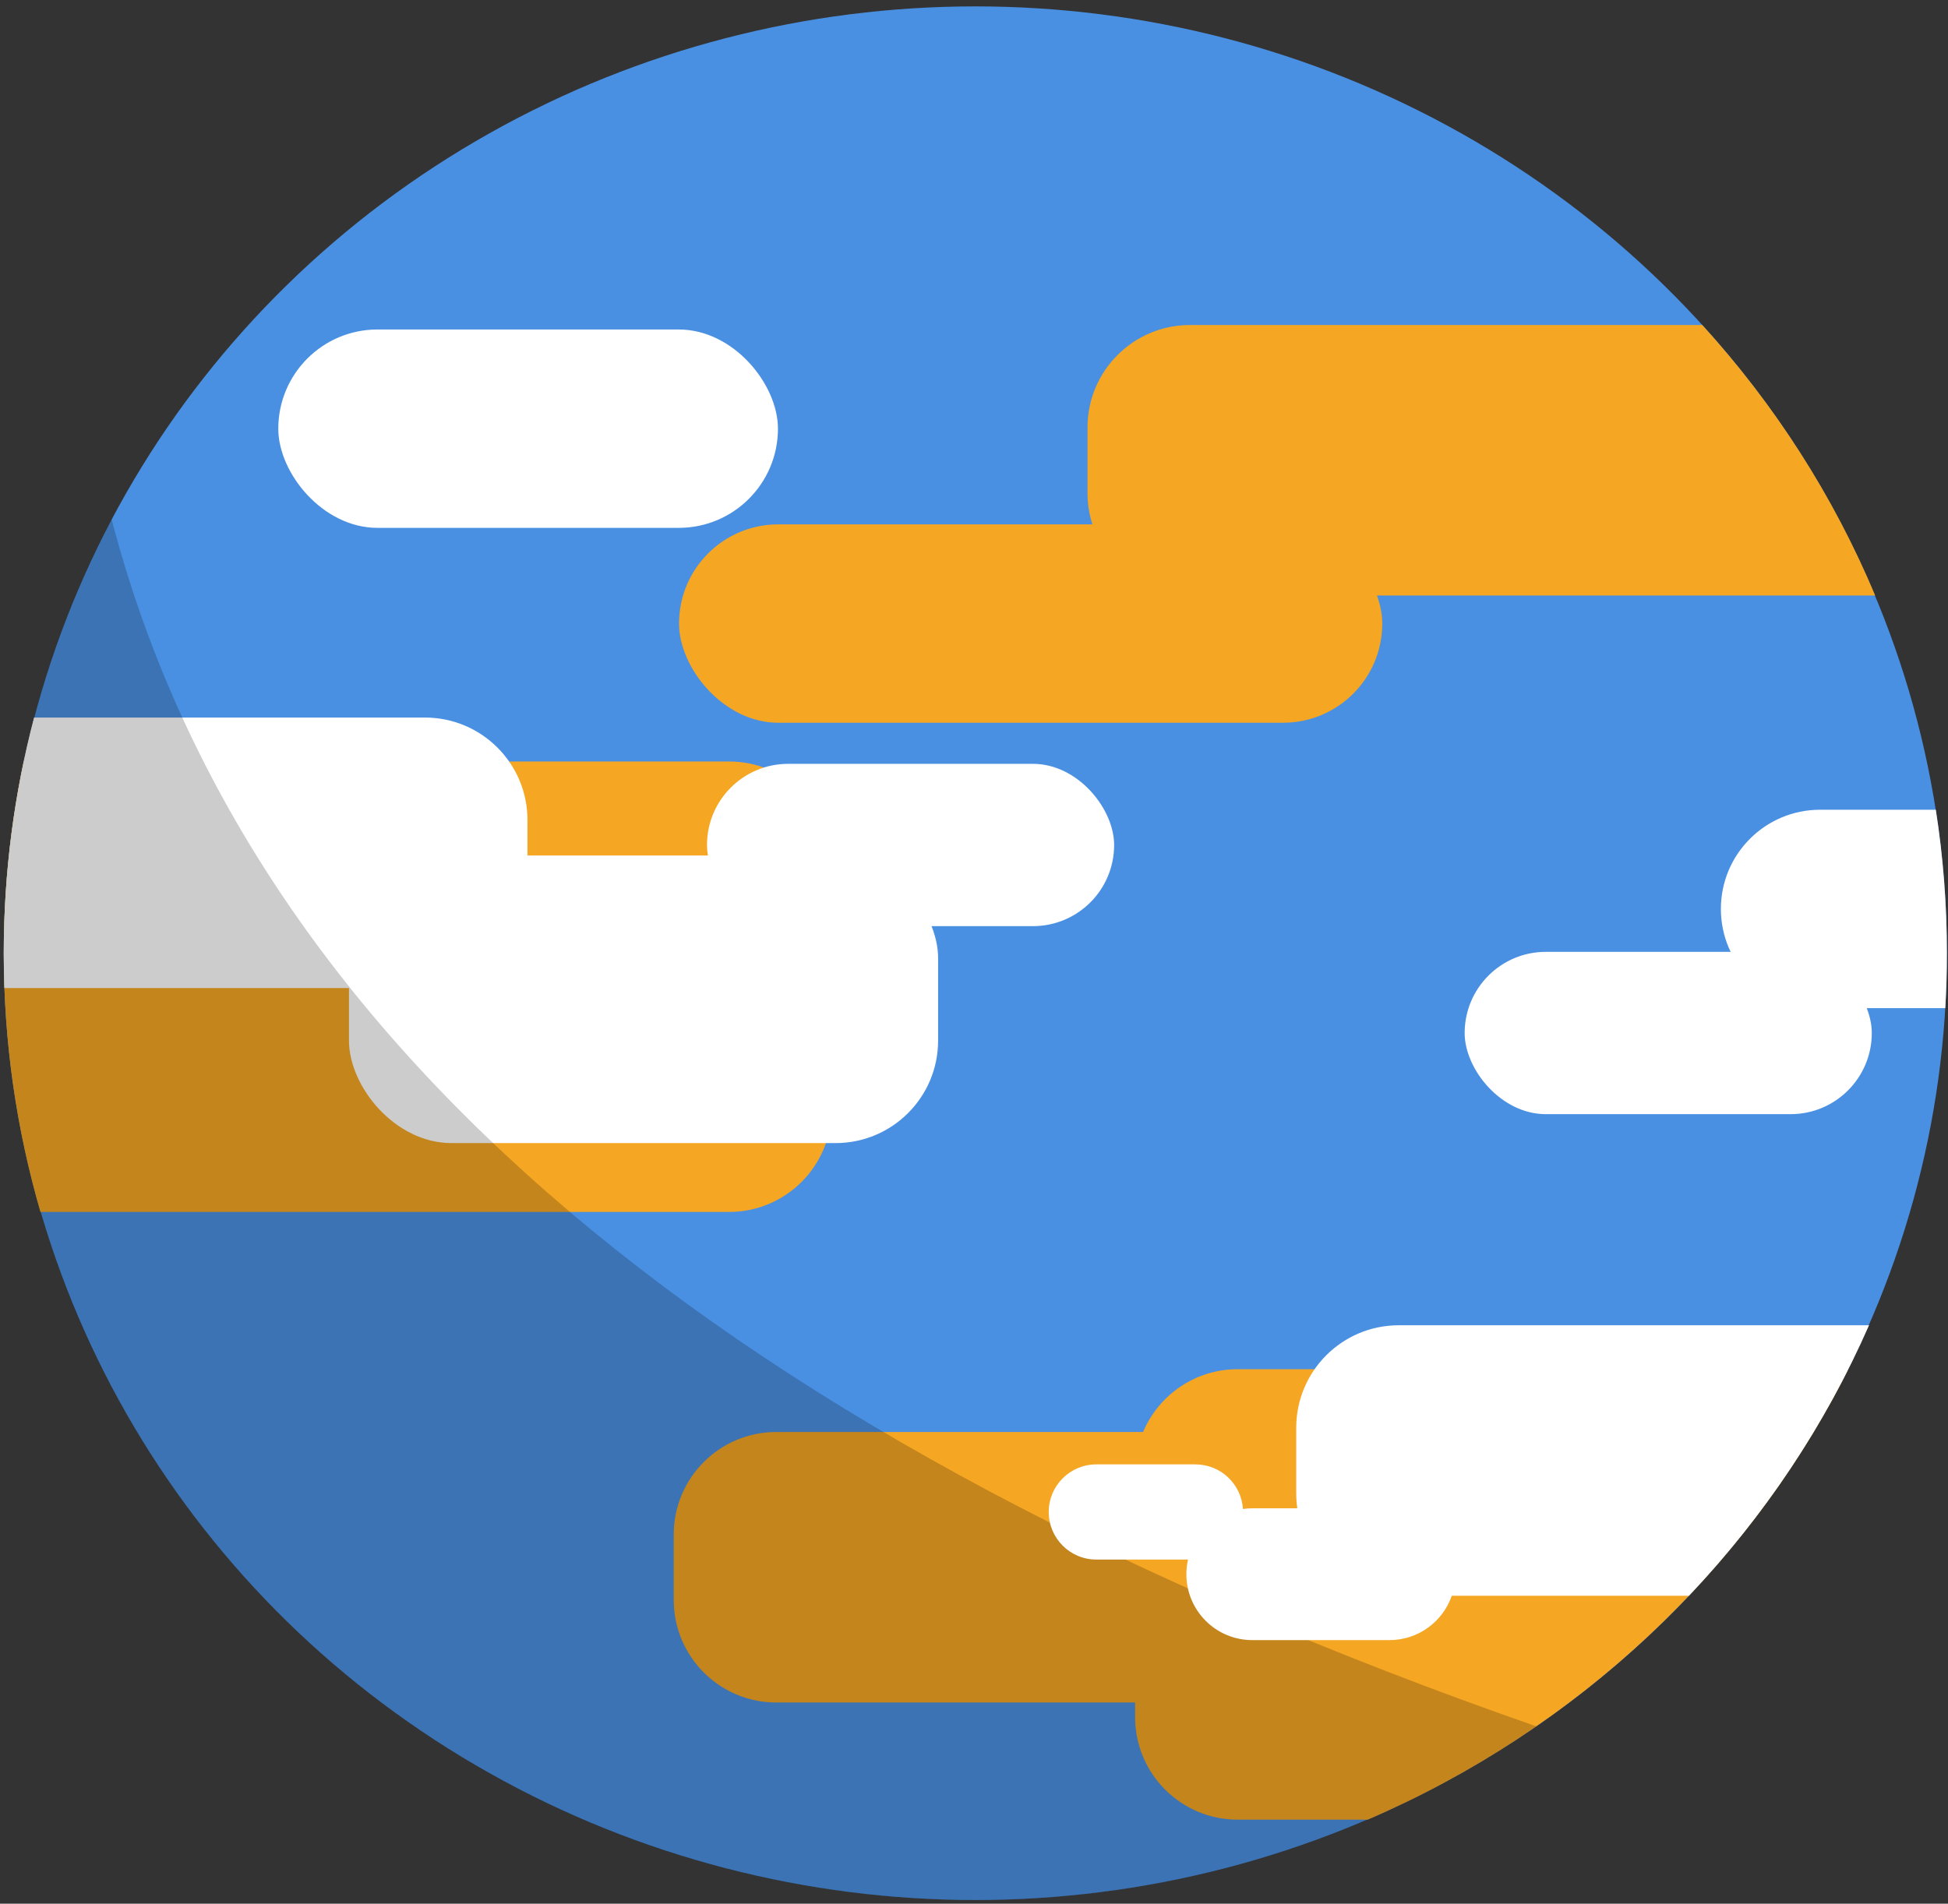<?xml version="1.0" encoding="UTF-8"?>
<svg width="266px" height="260px" viewBox="0 0 266 260" version="1.1" xmlns="http://www.w3.org/2000/svg" xmlns:xlink="http://www.w3.org/1999/xlink">
    <rect x="0" y="0" width="266" height="260" fill="#333333" stroke="none"/>
    <!-- Generator: Sketch 47.1 (45422) - http://www.bohemiancoding.com/sketch -->
    <title>Group</title>
    <desc>Created with Sketch.</desc>
    <defs></defs>
    <g id="Page-1" stroke="none" stroke-width="1" fill="none" fill-rule="evenodd">
        <g id="Artboard" transform="translate(-117, -120)">
            <g id="Group" transform="translate(117, 120)">
                <ellipse id="Oval-3" fill="#4A90E2" transform="translate(133.182, 130.185) rotate(180) translate(-133.182, -130.185) " cx="133.182" cy="130.185" rx="132.669" ry="129.312"></ellipse>
                <path d="M5.528,165.522 C2.262,154.29 0.514,142.436 0.514,130.185 C0.514,121.214 1.451,112.456 3.235,104 L99.558,104 L99.558,104 C107.29,104 113.558,110.268 113.558,118 L113.558,151.522 C113.558,159.254 107.29,165.522 99.558,165.522 L5.528,165.522 Z" id="Combined-Shape" fill="#F5A623"></path>
                <path d="M264.338,110.592 C265.335,116.981 265.851,123.524 265.851,130.185 C265.851,132.702 265.778,135.203 265.632,137.686 L248.534,137.686 L248.534,137.686 C241.052,137.686 234.987,131.621 234.987,124.139 L234.987,124.139 C234.987,116.657 241.052,110.592 248.534,110.592 L264.338,110.592 Z" id="Combined-Shape" fill="#FFFFFF"></path>
                <path d="M155,232.522 L155,234.522 C155,242.254 161.268,248.522 169,248.522 L186.751,248.522 C215.33,236.214 238.612,214.358 252.341,187.104 C251.78,187.035 251.208,187 250.628,187 L250.628,187 L169,187 C163.191,187 158.209,190.538 156.09,195.576 L106,195.576 C98.268,195.576 92,201.844 92,209.576 L92,218.522 C92,226.254 98.268,232.522 106,232.522 L155,232.522 Z" id="Combined-Shape" fill="#F5A623"></path>
                <path d="M0.602,134.946 C0.543,133.366 0.514,131.779 0.514,130.185 C0.514,119.073 1.951,108.289 4.655,98 L58.027,98 L58.027,98 C65.759,98 72.027,104.268 72.027,112 L72.027,120.946 C72.027,128.678 65.759,134.946 58.027,134.946 L0.602,134.946 Z" id="Combined-Shape" fill="#FFFFFF"></path>
                <path d="M232.445,44.387 C242.316,55.229 250.347,67.7 256.058,81.333 L162.499,81.333 C154.767,81.333 148.499,75.065 148.499,67.333 L148.499,58.387 C148.499,50.655 154.767,44.387 162.499,44.387 L232.445,44.387 Z" id="Combined-Shape" fill="#F5A623"></path>
                <rect id="Rectangle-2-Copy-2" fill="#F5A623" transform="translate(140.735, 85.163) rotate(180) translate(-140.735, -85.163) " x="92.721" y="71.616" width="96.027" height="27.094" rx="13.547"></rect>
                <rect id="Rectangle-2-Copy-6" fill="#FFFFFF" transform="translate(87.875, 136.479) rotate(180) translate(-87.875, -136.479) " x="47.652" y="116.839" width="80.446" height="39.28" rx="14"></rect>
                <rect id="Rectangle-2-Copy-7" fill="#FFFFFF" transform="translate(72.115, 58.547) rotate(180) translate(-72.115, -58.547) " x="38" y="45" width="68.23" height="27.094" rx="13.547"></rect>
                <rect id="Rectangle-2-Copy-10" fill="#FFFFFF" transform="translate(227.797, 141.084) rotate(180) translate(-227.797, -141.084) " x="200" y="130" width="55.595" height="22.168" rx="11.084"></rect>
                <rect id="Rectangle-2-Copy-9" fill="#FFFFFF" transform="translate(124.338, 115.406) rotate(180) translate(-124.338, -115.406) " x="96.541" y="104.322" width="55.595" height="22.168" rx="11.084"></rect>
                <path d="M209.78,235.779 C188.143,250.718 161.715,259.497 133.182,259.497 C59.911,259.497 0.514,201.602 0.514,130.185 C0.514,108.82 5.829,88.665 15.242,70.908 C33.777,142.063 98.623,197.02 209.78,235.779 Z" id="Combined-Shape" fill-opacity="0.2" fill="#000000"></path>
                <path d="M169.722,206.09 C170.139,206.031 170.566,206 171,206 L177.15,206 C177.051,205.33 177,204.644 177,203.946 L177,195 C177,187.268 183.268,181 191,181 L255.216,181 C249.206,194.692 240.842,207.169 230.62,217.946 L198.241,217.946 C197.021,221.47 193.673,224 189.735,224 L189.735,224 L171,224 L171,224 C166.029,224 162,219.971 162,215 C162,214.313 162.077,213.643 162.223,213 L149.704,213 C146.114,213 143.204,210.09 143.204,206.5 L143.204,206.5 C143.204,202.91 146.114,200 149.704,200 L163.235,200 C166.687,200 169.51,202.691 169.722,206.09 Z" id="Combined-Shape" fill="#FFFFFF"></path>
            </g>
        </g>
    </g>
</svg>